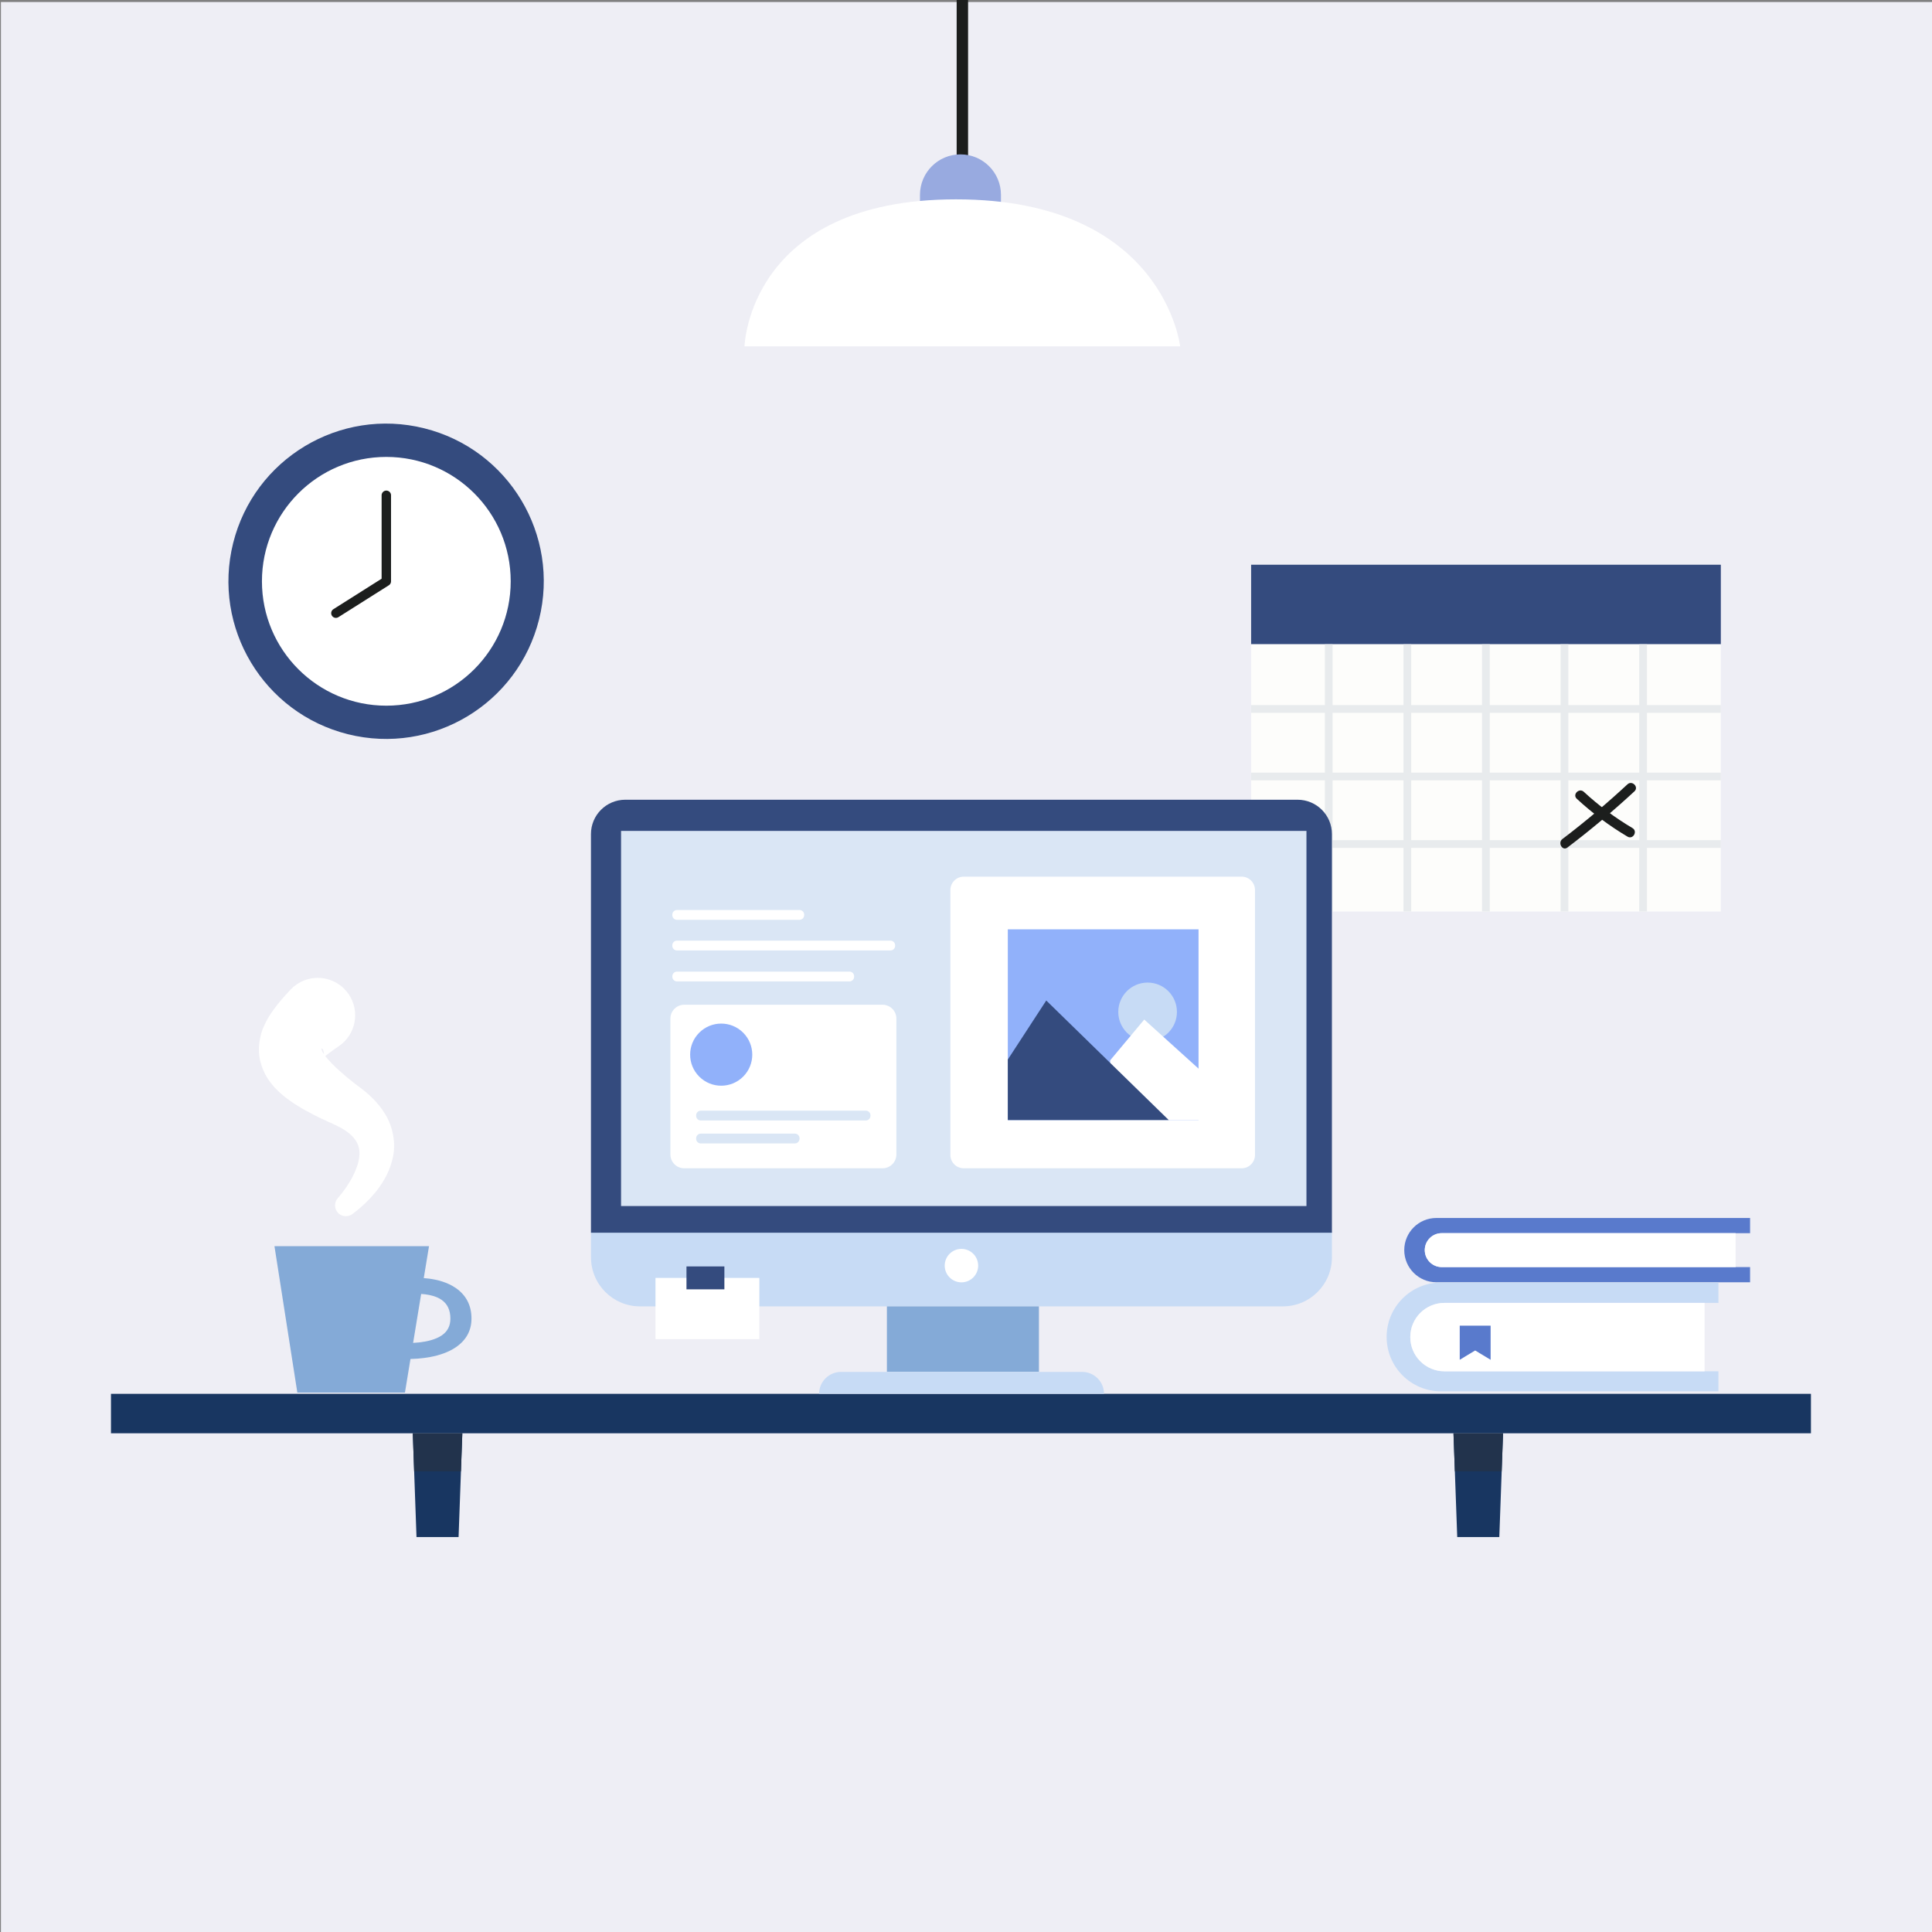 <?xml version="1.0" encoding="UTF-8" standalone="no"?>
<svg
   xmlns:dc="http://purl.org/dc/elements/1.1/"
   xmlns:cc="http://creativecommons.org/ns#"
   xmlns:rdf="http://www.w3.org/1999/02/22-rdf-syntax-ns#"
   xmlns:svg="http://www.w3.org/2000/svg"
   xmlns="http://www.w3.org/2000/svg"
   xmlns:sodipodi="http://sodipodi.sourceforge.net/DTD/sodipodi-0.dtd"
   xmlns:inkscape="http://www.inkscape.org/namespaces/inkscape"
   version="1.1"
   x="0px"
   y="0px"
   viewBox="0 0 500 500"
   style="enable-background:new 0 0 500 500;"
   xml:space="preserve"
   id="svg197"
   sodipodi:docname="desktop.svg"
   inkscape:version="1.0.2-2 (e86c870879, 2021-01-15)"><rect x="0" y="0" width="500" height="500" fill="#808080" stroke="none"/><defs
   id="defs201" /><sodipodi:namedview
   pagecolor="#ffffff"
   bordercolor="#666666"
   borderopacity="1"
   objecttolerance="10"
   gridtolerance="10"
   guidetolerance="10"
   inkscape:pageopacity="0"
   inkscape:pageshadow="2"
   inkscape:window-width="1366"
   inkscape:window-height="705"
   id="namedview199"
   showgrid="false"
   inkscape:zoom="1.076"
   inkscape:cx="250"
   inkscape:cy="250"
   inkscape:window-x="-8"
   inkscape:window-y="-8"
   inkscape:window-maximized="1"
   inkscape:current-layer="BACKGROUND"
   inkscape:document-rotation="0" />
<style
   type="text/css"
   id="style2">
	.st0{fill:#DAE1E7;}
	.st1{fill:#344B7E;}
	.st2{fill:#FFFFFF;}
	.st3{fill:none;stroke:#1C1E1D;stroke-width:2.438;stroke-linecap:round;stroke-linejoin:round;stroke-miterlimit:10;}
	.st4{fill:#183661;}
	.st5{fill:#22334C;}
	.st6{fill:#84AAD7;}
	.st7{fill:#FDFDFB;}
	.st8{fill:none;stroke:#E8EBED;stroke-width:2;stroke-miterlimit:10;}
	.st9{fill:#1C1E1D;}
	.st10{fill:none;stroke:#1C1E1D;stroke-width:2.955;stroke-miterlimit:10;}
	.st11{fill:#98AAE0;}
	.st12{fill:#C7DBF5;}
	.st13{fill:#DAE6F5;}
	.st14{fill:#91B1FA;}
	.st15{fill:#597ACC;}
	.st16{fill:#222221;}
</style>
<g
   id="BACKGROUND">
	<rect
   x="0.24"
   y="0.52"
   class="st0"
   width="500"
   height="499.48"
   id="rect4"
   style="fill:#eeeef5;fill-opacity:1" />
</g>
<g
   id="OBJECTS">
	<g
   id="g155">
		<g
   id="g13">
			
				<ellipse
   transform="matrix(0.242 -0.97 0.97 0.242 -70.199 211.005)"
   class="st1"
   cx="99.98"
   cy="150.44"
   rx="40.81"
   ry="40.81"
   id="ellipse7" />
			<circle
   class="st2"
   cx="99.98"
   cy="150.44"
   r="32.19"
   id="circle9" />
			<polyline
   class="st3"
   points="99.98,128.18 99.98,150.44 86.93,158.69    "
   id="polyline11" />
		</g>
		<g
   id="g25">
			<rect
   x="28.72"
   y="360.72"
   class="st4"
   width="439.95"
   height="10.21"
   id="rect15" />
			<polygon
   class="st4"
   points="118.68,397.79 107.79,397.79 106.83,370.93 119.65,370.93    "
   id="polygon17" />
			<polygon
   class="st4"
   points="388.02,397.79 377.13,397.79 376.16,370.93 388.99,370.93    "
   id="polygon19" />
			<polygon
   class="st5"
   points="119.29,380.78 107.18,380.78 106.83,370.93 119.65,370.93    "
   id="polygon21" />
			<polygon
   class="st5"
   points="388.63,380.78 376.52,380.78 376.16,370.93 388.99,370.93    "
   id="polygon23" />
		</g>
		<g
   id="g35">
			<g
   id="g31">
				<path
   class="st6"
   d="M105.76,351.7c2.51,0,8.33-0.33,12.31-3.1c2.62-1.83,3.95-4.3,3.95-7.36c0-3.38-1.37-6.04-4.06-7.9      c-4.36-3.01-10.51-2.61-10.78-2.6l0.49,4.12c0.04,0,4.08-0.23,6.63,1.55c1.5,1.05,2.26,2.67,2.26,4.83      c0,1.89-0.72,3.3-2.18,4.32c-3.28,2.29-9.32,1.99-9.38,1.99l-0.45,4.12C104.61,351.67,105.05,351.7,105.76,351.7z"
   id="path27" />
				<polygon
   class="st6"
   points="111.03,322.5 71.03,322.5 76.95,360.4 104.8,360.4     "
   id="polygon29" />
			</g>
			<path
   class="st2"
   d="M91.22,314.18c2.44-1.83,4.44-3.74,6.34-6.12c1.82-2.38,3.45-5.2,4.15-8.71c0.74-3.5-0.01-7.68-1.93-10.85     c-1.89-3.19-4.45-5.49-7.01-7.35c-0.35-0.26-0.6-0.45-0.84-0.64l-0.74-0.58l-1.45-1.18c-0.94-0.79-1.86-1.59-2.71-2.39     c-1.67-1.56-3.24-3.32-3.71-4.47c-0.23-0.54-0.03-0.81,0.28-0.2c0.13,0.28,0.23,0.74,0.24,1.08c0.01,0.35-0.01,0.58,0.07,0.62     c0.07,0.11,0.58-0.35,1.25-0.84c0.68-0.52,1.57-1.14,2.53-1.8c4.42-3.01,5.56-9.03,2.55-13.45c-3.01-4.42-9.03-5.56-13.45-2.55     c-0.6,0.41-1.15,0.88-1.63,1.39l-0.2,0.22c-1,1.08-2.05,2.23-3.16,3.63c-1.11,1.43-2.32,2.99-3.44,5.45     c-1.11,2.31-1.83,6.11-0.97,9.3c0.8,3.2,2.38,5.25,3.75,6.77c1.41,1.51,2.78,2.57,4.11,3.5c1.33,0.92,2.64,1.73,3.93,2.43     c1.29,0.72,2.57,1.36,3.84,1.98l3.69,1.7c1.9,0.87,3.53,1.93,4.61,3.09c1.05,1.16,1.65,2.38,1.71,4.11     c0.09,3.47-2.48,8.16-5.47,11.6l-0.16,0.19c-1.02,1.17-0.9,2.95,0.28,3.97C88.7,314.94,90.18,314.96,91.22,314.18z"
   id="path33" />
		</g>
		<g
   id="g73">
			<g
   id="g57">
				<rect
   x="323.79"
   y="146.15"
   class="st1"
   width="121.56"
   height="20.59"
   id="rect37" />
				<rect
   x="323.79"
   y="166.74"
   class="st7"
   width="121.56"
   height="69.17"
   id="rect39" />
				<line
   class="st8"
   x1="425.23"
   y1="166.74"
   x2="425.23"
   y2="235.9"
   id="line41" />
				<line
   class="st8"
   x1="404.89"
   y1="166.74"
   x2="404.89"
   y2="235.9"
   id="line43" />
				<line
   class="st8"
   x1="384.55"
   y1="166.74"
   x2="384.55"
   y2="235.9"
   id="line45" />
				<line
   class="st8"
   x1="364.22"
   y1="166.74"
   x2="364.22"
   y2="235.9"
   id="line47" />
				<line
   class="st8"
   x1="343.88"
   y1="166.74"
   x2="343.88"
   y2="235.9"
   id="line49" />
				<line
   class="st8"
   x1="323.79"
   y1="183.48"
   x2="445.36"
   y2="183.48"
   id="line51" />
				<line
   class="st8"
   x1="323.79"
   y1="200.96"
   x2="445.36"
   y2="200.96"
   id="line53" />
				<line
   class="st8"
   x1="323.79"
   y1="218.43"
   x2="445.36"
   y2="218.43"
   id="line55" />
			</g>
			<g
   id="g71">
				<g
   id="g63">
					<g
   id="g61">
						<path
   class="st9"
   d="M408.08,206.73c4.03,3.72,8.4,6.99,13.12,9.79c1.42,0.84,2.7-1.37,1.29-2.21        c-4.53-2.69-8.73-5.81-12.6-9.39C408.68,203.81,406.86,205.61,408.08,206.73L408.08,206.73z"
   id="path59" />
					</g>
				</g>
				<g
   id="g69">
					<g
   id="g67">
						<path
   class="st9"
   d="M421.19,202.98c-5.38,4.99-10.98,9.71-16.83,14.15c-1.29,0.98-0.02,3.2,1.29,2.21        c6.02-4.57,11.8-9.41,17.35-14.55C424.2,203.67,422.39,201.87,421.19,202.98L421.19,202.98z"
   id="path65" />
					</g>
				</g>
			</g>
		</g>
		<line
   class="st10"
   x1="249.06"
   y1="-0.38"
   x2="249.06"
   y2="65.95"
   id="line75" />
		<g
   id="g81">
			<path
   class="st11"
   d="M259.05,59.57h-20.96v-9.14c0-5.79,4.69-10.48,10.48-10.48l0,0c5.79,0,10.48,4.69,10.48,10.48V59.57z"
   id="path77" />
			<path
   class="st2"
   d="M192.68,89.64c0,0,0.99-38.05,54.75-38.05c53.76,0,57.99,38.05,57.99,38.05H192.68z"
   id="path79" />
		</g>
		<g
   id="g133">
			<path
   class="st12"
   d="M332.01,338.09H165.64c-7.01,0-12.69-5.68-12.69-12.69v-6.68H344.7v6.68     C344.7,332.41,339.02,338.09,332.01,338.09z"
   id="path83" />
			<rect
   x="229.53"
   y="338.09"
   class="st6"
   width="39.35"
   height="16.95"
   id="rect85" />
			<path
   class="st1"
   d="M344.7,319.03H152.94V215.85c0-4.9,3.98-8.88,8.88-8.88h174c4.9,0,8.88,3.98,8.88,8.88V319.03z"
   id="path87" />
			<rect
   x="160.73"
   y="215.04"
   class="st13"
   width="177.38"
   height="97.08"
   id="rect89" />
			<path
   class="st2"
   d="M253.15,327.54c0,2.39-1.94,4.33-4.33,4.33c-2.39,0-4.33-1.94-4.33-4.33c0-2.39,1.94-4.33,4.33-4.33     C251.21,323.21,253.15,325.15,253.15,327.54z"
   id="path91" />
			<path
   class="st12"
   d="M285.72,360.72h-73.74l0,0c0-3.13,2.54-5.67,5.67-5.67h62.39C283.18,355.04,285.72,357.59,285.72,360.72     L285.72,360.72z"
   id="path93" />
			<rect
   x="169.64"
   y="330.72"
   class="st2"
   width="26.88"
   height="15.85"
   id="rect95" />
			<rect
   x="177.66"
   y="327.75"
   class="st1"
   width="9.81"
   height="5.93"
   id="rect97" />
			<g
   id="g131">
				<path
   class="st2"
   d="M321.34,302.35h-71.93c-1.91,0-3.45-1.55-3.45-3.45v-68.57c0-1.91,1.55-3.45,3.45-3.45h71.93      c1.91,0,3.45,1.55,3.45,3.45v68.57C324.79,300.8,323.25,302.35,321.34,302.35z"
   id="path99" />
				<path
   class="st2"
   d="M228.41,302.35h-51.34c-1.97,0-3.57-1.6-3.57-3.57V263.6c0-1.97,1.6-3.57,3.57-3.57h51.34      c1.97,0,3.57,1.6,3.57,3.57v35.19C231.98,300.75,230.38,302.35,228.41,302.35z"
   id="path101" />
				<g
   id="g111">
					<g
   id="g107">
						<path
   class="st13"
   d="M224.07,289.98h-42.7c-0.67,0-1.21-0.54-1.21-1.21v-0.12c0-0.67,0.54-1.21,1.21-1.21h42.7        c0.67,0,1.21,0.54,1.21,1.21v0.12C225.28,289.43,224.74,289.98,224.07,289.98z"
   id="path103" />
						<path
   class="st13"
   d="M205.71,295.92h-24.34c-0.67,0-1.21-0.54-1.21-1.21v-0.12c0-0.67,0.54-1.21,1.21-1.21h24.34        c0.67,0,1.21,0.54,1.21,1.21v0.12C206.91,295.38,206.37,295.92,205.71,295.92z"
   id="path105" />
					</g>
					
						<ellipse
   transform="matrix(0.707 -0.707 0.707 0.707 -138.325 211.963)"
   class="st14"
   cx="186.7"
   cy="272.95"
   rx="8.04"
   ry="8.04"
   id="ellipse109" />
				</g>
				<g
   id="g119">
					<path
   class="st2"
   d="M206.91,238.05h-31.71c-0.67,0-1.21-0.54-1.21-1.21v-0.12c0-0.67,0.54-1.21,1.21-1.21h31.71       c0.67,0,1.21,0.54,1.21,1.21v0.12C208.12,237.5,207.58,238.05,206.91,238.05z"
   id="path113" />
					<path
   class="st2"
   d="M219.84,253.99h-44.63c-0.67,0-1.21-0.54-1.21-1.21v-0.12c0-0.67,0.54-1.21,1.21-1.21h44.63       c0.67,0,1.21,0.54,1.21,1.21v0.12C221.04,253.45,220.5,253.99,219.84,253.99z"
   id="path115" />
					<path
   class="st2"
   d="M230.45,245.98h-55.25c-0.67,0-1.21-0.54-1.21-1.21v-0.12c0-0.67,0.54-1.21,1.21-1.21h55.25       c0.67,0,1.21,0.54,1.21,1.21v0.12C231.66,245.44,231.12,245.98,230.45,245.98z"
   id="path117" />
				</g>
				<g
   id="g129">
					<rect
   x="260.82"
   y="240.51"
   class="st14"
   width="49.36"
   height="49.36"
   id="rect121" />
					<circle
   class="st12"
   cx="297"
   cy="261.88"
   r="7.59"
   id="circle123" />
					<polygon
   class="st2"
   points="287.32,274.4 296.13,263.86 310.81,277.13 310.81,289.86 287.32,289.86      "
   id="polygon125" />
					<polygon
   class="st1"
   points="260.82,274.21 270.77,258.93 302.46,289.86 260.82,289.86      "
   id="polygon127" />
				</g>
			</g>
		</g>
		<g
   id="g153">
			<g
   id="g149">
				<g
   id="g147">
					<g
   id="g139">
						<path
   class="st15"
   d="M371.74,315.21c-4.6,0-8.32,3.73-8.32,8.32s3.73,8.32,8.32,8.32h81.18v-3.93h-79.8        c-2.42,0-4.39-1.97-4.39-4.39c0-2.42,1.97-4.39,4.39-4.39h79.8v-3.93H371.74z"
   id="path135" />
						<path
   class="st2"
   d="M368.73,323.53c0,2.42,1.97,4.39,4.39,4.39h76.06v-8.78h-76.06C370.69,319.14,368.73,321.1,368.73,323.53        z"
   id="path137" />
					</g>
					<g
   id="g145">
						<path
   class="st12"
   d="M372.94,331.92c-7.78,0-14.08,6.3-14.08,14.08s6.3,14.08,14.08,14.08h71.79v-5.19h-70.9        c-4.89,0-8.85-3.96-8.85-8.85l0,0c0-4.89,3.96-8.85,8.85-8.85h70.9v-5.27H372.94z"
   id="path141" />
						<path
   class="st2"
   d="M364.98,346.04L364.98,346.04c0,4.89,3.96,8.85,8.85,8.85h67.32v-17.7h-67.32        C368.94,337.19,364.98,341.15,364.98,346.04z"
   id="path143" />
					</g>
				</g>
			</g>
			<polygon
   class="st15"
   points="377.78,343.08 385.77,343.08 385.77,351.91 381.77,349.5 377.78,351.91    "
   id="polygon151" />
		</g>
	</g>
</g>
<g
   id="DESIGNED_BY_FREEPIK"
   style="opacity:0">
	<g
   id="g194">
		<g
   id="XMLID_319_">
			<g
   id="XMLID_338_">
				<path
   id="XMLID_346_"
   class="st16"
   d="M260.1,465.47c-0.43,0.44-0.8,0.93-1.11,1.45l-0.47-0.24c-0.07-0.3-0.35-0.5-0.66-0.47      c-0.33,0.04-0.57,0.34-0.53,0.67s0.34,0.57,0.67,0.53c0.07-0.01,0.13-0.03,0.18-0.05l0.45,0.23c-0.25,0.55-0.43,1.14-0.54,1.74      l0.75,0.13c0.23-1.31,0.85-2.51,1.79-3.47L260.1,465.47z" />
				<path
   id="XMLID_345_"
   class="st16"
   d="M265.59,463.16c-0.17,0-0.34,0.01-0.51,0.02l-0.07-0.63c0.19-0.15,0.3-0.39,0.27-0.64      c-0.05-0.39-0.4-0.67-0.8-0.63s-0.67,0.4-0.63,0.8c0.03,0.25,0.19,0.46,0.4,0.56l0.07,0.62c-0.71,0.12-1.4,0.33-2.06,0.65      l0.33,0.68c0.93-0.45,1.94-0.67,3-0.67c0.5,0,0.99,0.05,1.48,0.16l0.16-0.74C266.69,463.22,266.14,463.16,265.59,463.16z" />
				<path
   id="XMLID_344_"
   class="st16"
   d="M272.19,465.71c0.33-0.04,0.57-0.34,0.53-0.67c-0.04-0.33-0.34-0.57-0.67-0.53      c-0.31,0.04-0.54,0.3-0.53,0.61l-0.42,0.36c-0.42-0.43-0.89-0.81-1.41-1.14l-0.4,0.64c1.13,0.71,2.02,1.73,2.56,2.93l0.69-0.31      c-0.25-0.55-0.57-1.07-0.94-1.55l0.4-0.35C272.06,465.72,272.13,465.72,272.19,465.71z" />
				<path
   id="XMLID_343_"
   class="st16"
   d="M265.04,473.37c-0.39,0.02-0.77,0.03-1.16,0.03c-0.88,0-1.73-0.06-2.48-0.18      c-0.39-0.06-0.85-0.15-1.27-0.29c1.05,1.86,3.07,3.12,5.39,3.12c2.86,0,5.26-1.92,5.95-4.5c-0.68,0.45-1.51,0.83-2.46,1.12      C267.84,473.05,266.46,473.29,265.04,473.37z" />
				<path
   id="XMLID_339_"
   class="st16"
   d="M265.59,464.68c-3.35,0-6.08,2.67-6.08,5.94c0,0.43,0.05,0.85,0.14,1.26      c0.67,0.48,2.71,0.89,5.35,0.73c2.88-0.17,5.3-0.96,6.67-2.16c-0.01-0.19-0.02-0.39-0.05-0.58      C271.24,466.91,268.65,464.68,265.59,464.68z M263.43,471.19c-1.02,0-1.85-0.83-1.85-1.85c0-1.02,0.83-1.85,1.85-1.85      c1.02,0,1.85,0.83,1.85,1.85C265.28,470.36,264.45,471.19,263.43,471.19z M268.17,470.29c-0.75,0-1.36-0.61-1.36-1.36      s0.61-1.36,1.36-1.36c0.75,0,1.36,0.61,1.36,1.36S268.92,470.29,268.17,470.29z" />
			</g>
			<path
   id="XMLID_336_"
   class="st16"
   d="M281.6,466.55c-0.29-0.12-0.81-0.31-1.38-0.24c-0.55,0.07-0.84,0.34-0.84,1.01v0.87h2.23     v1.72h-2.23v5.45h-1.93v-5.45h-1.34v-1.72h1.34v-0.89c0-1.68,0.9-2.78,2.57-2.78c0.64,0,1.16,0.12,1.59,0.31L281.6,466.55z" />
			<path
   id="XMLID_334_"
   class="st16"
   d="M286.3,469.88c-0.18-0.03-0.36-0.05-0.53-0.05c-0.9,0-1.51,0.55-1.51,1.61v3.91h-1.93     v-7.17h1.87v0.78c0.45-0.67,1.14-0.98,2.02-0.98c0.41,0,0.85,0.13,1.09,0.34L286.3,469.88z" />
			<path
   id="XMLID_331_"
   class="st16"
   d="M293.97,471.76c0,0.22-0.01,0.49-0.04,0.65h-5.08c0.21,1.04,0.93,1.49,1.84,1.49     c0.62,0,1.3-0.25,1.81-0.69l1.13,1.24c-0.81,0.75-1.85,1.09-3.06,1.09c-2.2,0-3.72-1.5-3.72-3.75c0-2.26,1.48-3.8,3.63-3.8     C292.54,467.99,293.96,469.52,293.97,471.76z M288.85,471.09h3.18c-0.18-0.92-0.73-1.44-1.56-1.44     C289.55,469.65,289.02,470.2,288.85,471.09z" />
			<path
   id="XMLID_328_"
   class="st16"
   d="M301.62,471.76c0,0.22-0.02,0.49-0.04,0.65h-5.08c0.21,1.04,0.93,1.49,1.84,1.49     c0.62,0,1.3-0.25,1.81-0.69l1.13,1.24c-0.81,0.75-1.85,1.09-3.06,1.09c-2.2,0-3.72-1.5-3.72-3.75c0-2.26,1.48-3.8,3.63-3.8     C300.2,467.99,301.61,469.52,301.62,471.76z M296.5,471.09h3.18c-0.18-0.92-0.73-1.44-1.56-1.44     C297.21,469.65,296.67,470.2,296.5,471.09z" />
			<path
   id="XMLID_325_"
   class="st16"
   d="M309.96,471.76c0,2.15-1.5,3.77-3.47,3.77c-0.96,0-1.64-0.38-2.11-0.93v3.71h-1.92v-10.13     h1.89v0.79c0.47-0.58,1.15-0.98,2.14-0.98C308.47,467.99,309.96,469.61,309.96,471.76z M304.29,471.76     c0,1.13,0.75,1.98,1.84,1.98c1.14,0,1.85-0.88,1.85-1.98c0-1.1-0.71-1.98-1.85-1.98C305.03,469.79,304.29,470.63,304.29,471.76z" />
			<path
   id="XMLID_322_"
   class="st16"
   d="M313.07,465.84c0,0.7-0.54,1.23-1.24,1.23c-0.7,0-1.23-0.53-1.23-1.23     c0-0.7,0.53-1.24,1.23-1.24C312.53,464.59,313.07,465.14,313.07,465.84z M312.81,475.35h-1.93v-7.17h1.93V475.35z" />
			<path
   id="XMLID_320_"
   class="st16"
   d="M316.03,470.74l2.7-2.55h2.37l-3.48,3.38l3.5,3.8h-2.38l-2.72-2.9v2.9h-1.93V464.7h1.93     V470.74z" />
		</g>
		<g
   id="g192">
			<path
   class="st16"
   d="M184.41,475.29v-1.05c-0.53,0.72-1.39,1.23-2.39,1.23c-1.85,0-3.15-1.41-3.15-3.71     c0-2.26,1.29-3.72,3.15-3.72c0.95,0,1.82,0.47,2.39,1.25v-3.76h1.1v9.77H184.41z M184.41,473.37v-3.21     c-0.4-0.62-1.24-1.14-2.12-1.14c-1.42,0-2.27,1.17-2.27,2.74c0,1.57,0.85,2.72,2.27,2.72     C183.17,474.48,184.02,473.99,184.41,473.37z"
   id="path172" />
			<path
   class="st16"
   d="M186.93,471.74c0-2.05,1.46-3.71,3.49-3.71c2.14,0,3.4,1.67,3.4,3.79v0.28h-5.73     c0.09,1.33,1.03,2.45,2.55,2.45c0.81,0,1.63-0.32,2.18-0.89l0.53,0.72c-0.7,0.7-1.65,1.08-2.81,1.08     C188.44,475.46,186.93,473.96,186.93,471.74z M190.4,468.95c-1.51,0-2.26,1.27-2.31,2.36h4.64     C192.72,470.25,192.01,468.95,190.4,468.95z"
   id="path174" />
			<path
   class="st16"
   d="M194.61,474.35l0.57-0.79c0.47,0.54,1.36,1.01,2.33,1.01c1.08,0,1.67-0.51,1.67-1.22     c0-1.71-4.38-0.66-4.38-3.28c0-1.1,0.95-2.04,2.64-2.04c1.2,0,2.05,0.45,2.62,1.03l-0.51,0.76c-0.42-0.51-1.2-0.89-2.11-0.89     c-0.97,0-1.57,0.48-1.57,1.11c0,1.55,4.38,0.53,4.38,3.28c0,1.19-0.95,2.14-2.78,2.14C196.31,475.46,195.32,475.11,194.61,474.35     z"
   id="path176" />
			<path
   class="st16"
   d="M201.48,466.47c0-0.41,0.34-0.75,0.73-0.75c0.41,0,0.75,0.34,0.75,0.75c0,0.41-0.34,0.73-0.75,0.73     C201.81,467.2,201.48,466.88,201.48,466.47z M201.67,475.29v-7.07h1.1v7.07H201.67z"
   id="path178" />
			<path
   class="st16"
   d="M204.58,477.11l0.56-0.82c0.59,0.7,1.29,0.97,2.3,0.97c1.17,0,2.27-0.57,2.27-2.12v-1.01     c-0.51,0.72-1.38,1.26-2.37,1.26c-1.85,0-3.15-1.38-3.15-3.66c0-2.27,1.29-3.68,3.15-3.68c0.95,0,1.8,0.47,2.37,1.25v-1.07h1.1     v6.87c0,2.34-1.64,3.08-3.37,3.08C206.24,478.16,205.42,477.93,204.58,477.11z M209.71,473.25v-3.09     c-0.38-0.62-1.23-1.14-2.11-1.14c-1.42,0-2.27,1.13-2.27,2.7c0,1.55,0.85,2.7,2.27,2.7     C208.48,474.41,209.33,473.87,209.71,473.25z"
   id="path180" />
			<path
   class="st16"
   d="M217.41,475.29v-4.63c0-1.24-0.63-1.64-1.58-1.64c-0.86,0-1.68,0.53-2.09,1.1v5.17h-1.1v-7.07h1.1v1.03     c0.5-0.59,1.46-1.2,2.52-1.2c1.48,0,2.26,0.75,2.26,2.29v4.97H217.41z"
   id="path182" />
			<path
   class="st16"
   d="M219.93,471.74c0-2.05,1.46-3.71,3.49-3.71c2.14,0,3.4,1.67,3.4,3.79v0.28h-5.73     c0.09,1.33,1.03,2.45,2.55,2.45c0.81,0,1.63-0.32,2.18-0.89l0.53,0.72c-0.7,0.7-1.66,1.08-2.81,1.08     C221.44,475.46,219.93,473.96,219.93,471.74z M223.4,468.95c-1.51,0-2.26,1.27-2.31,2.36h4.64     C225.72,470.25,225.02,468.95,223.4,468.95z"
   id="path184" />
			<path
   class="st16"
   d="M233.35,475.29v-1.05c-0.53,0.72-1.39,1.23-2.39,1.23c-1.85,0-3.15-1.41-3.15-3.71     c0-2.26,1.29-3.72,3.15-3.72c0.95,0,1.82,0.47,2.39,1.25v-3.76h1.1v9.77H233.35z M233.35,473.37v-3.21     c-0.4-0.62-1.25-1.14-2.12-1.14c-1.42,0-2.27,1.17-2.27,2.74c0,1.57,0.85,2.72,2.27,2.72     C232.1,474.48,232.95,473.99,233.35,473.37z"
   id="path186" />
			<path
   class="st16"
   d="M239.69,475.29v-9.77h1.1v3.76c0.57-0.78,1.42-1.25,2.39-1.25c1.85,0,3.15,1.46,3.15,3.72     c0,2.3-1.3,3.71-3.15,3.71c-1,0-1.86-0.51-2.39-1.23v1.05H239.69z M242.9,474.48c1.44,0,2.29-1.16,2.29-2.72     c0-1.57-0.85-2.74-2.29-2.74c-0.86,0-1.73,0.53-2.11,1.14v3.21C241.17,473.99,242.04,474.48,242.9,474.48z"
   id="path188" />
			<path
   class="st16"
   d="M247.53,477.06c0.16,0.07,0.43,0.12,0.6,0.12c0.48,0,0.81-0.16,1.05-0.75l0.47-1.07l-2.96-7.15h1.19     l2.36,5.8l2.34-5.8h1.2l-3.54,8.51c-0.42,1.03-1.14,1.42-2.08,1.44c-0.23,0-0.6-0.04-0.81-0.1L247.53,477.06z"
   id="path190" />
		</g>
	</g>
</g>
</svg>
